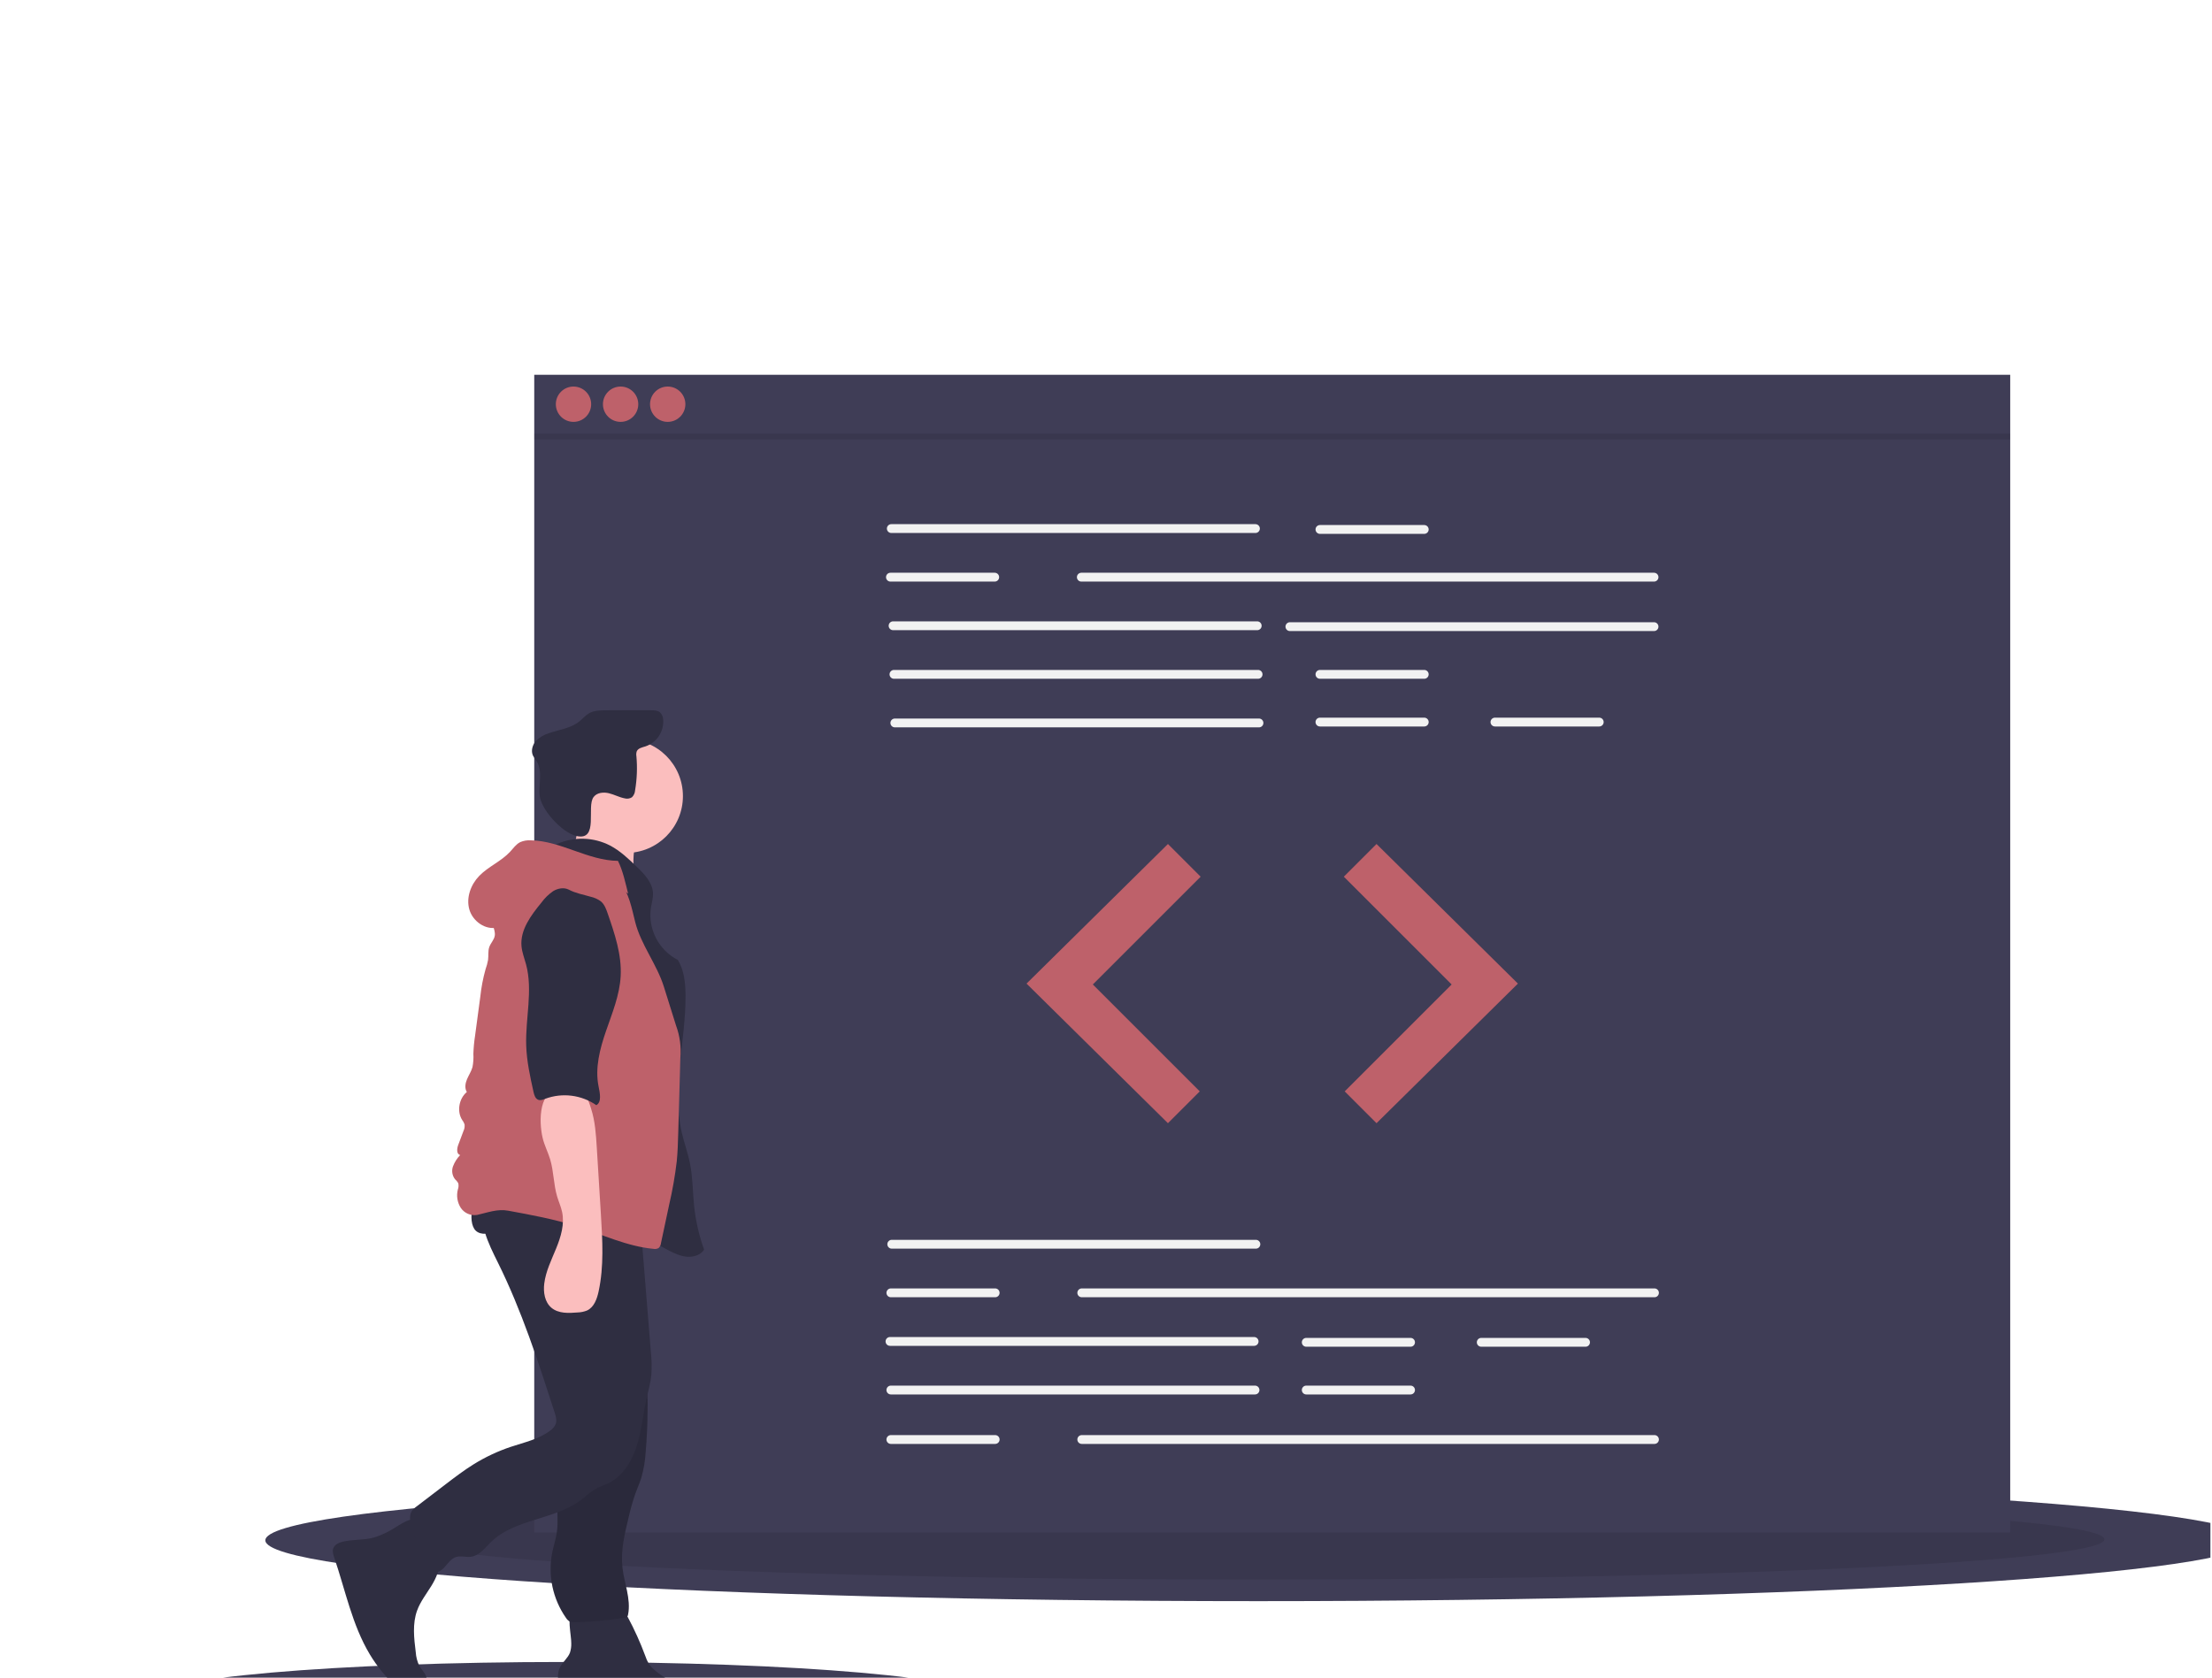 <svg width="1127" height="855" viewBox="0 0 1127 855" fill="none" xmlns="http://www.w3.org/2000/svg">
<g clip-path="url(#clip0)">
<path d="M641.194 816C920.65 816 1147.19 802.121 1147.19 785C1147.19 767.879 920.65 754 641.194 754C361.737 754 135.194 767.879 135.194 785C135.194 802.121 361.737 816 641.194 816Z" fill="#3F3D56"/>
<path opacity="0.1" d="M641.194 805C879.228 805 1072.19 795.822 1072.19 784.5C1072.19 773.178 879.228 764 641.194 764C403.159 764 210.194 773.178 210.194 784.5C210.194 795.822 403.159 805 641.194 805Z" fill="black"/>
<path d="M288.194 884C405.385 884 500.387 875.717 500.387 865.5C500.387 855.283 405.385 847 288.194 847C171.002 847 76 855.283 76 865.5C76 875.717 171.002 884 288.194 884Z" fill="#3F3D56"/>
<path d="M1024.19 191H272.194V781H1024.19V191Z" fill="#3F3D56"/>
<path d="M639.638 271.629H454.12C453.824 271.63 453.531 271.572 453.257 271.459C452.984 271.346 452.735 271.181 452.525 270.971C452.316 270.762 452.15 270.514 452.036 270.24C451.923 269.967 451.864 269.674 451.864 269.378C451.864 269.082 451.923 268.789 452.036 268.515C452.15 268.242 452.316 267.993 452.525 267.784C452.735 267.575 452.984 267.409 453.257 267.296C453.531 267.183 453.824 267.126 454.12 267.126H639.638C640.234 267.128 640.806 267.365 641.227 267.787C641.648 268.209 641.885 268.781 641.885 269.378C641.885 269.974 641.648 270.546 641.227 270.968C640.806 271.39 640.234 271.628 639.638 271.629Z" fill="#F2F2F2"/>
<path d="M842.717 296.395H550.932C550.335 296.395 549.762 296.158 549.34 295.735C548.918 295.313 548.68 294.741 548.68 294.143C548.68 293.546 548.918 292.974 549.34 292.551C549.762 292.129 550.335 291.892 550.932 291.892H842.717C843.013 291.892 843.305 291.95 843.579 292.063C843.852 292.177 844.1 292.342 844.309 292.551C844.518 292.76 844.684 293.009 844.797 293.282C844.91 293.555 844.968 293.848 844.968 294.143C844.968 294.439 844.91 294.732 844.797 295.005C844.684 295.278 844.518 295.526 844.309 295.735C844.1 295.945 843.852 296.11 843.579 296.223C843.305 296.337 843.013 296.395 842.717 296.395Z" fill="#F2F2F2"/>
<path d="M640.539 321.161H455.021C454.424 321.161 453.851 320.923 453.429 320.501C453.007 320.079 452.77 319.506 452.77 318.909C452.77 318.312 453.007 317.739 453.429 317.317C453.851 316.895 454.424 316.658 455.021 316.658H640.539C641.136 316.658 641.708 316.895 642.131 317.317C642.553 317.739 642.79 318.312 642.79 318.909C642.79 319.506 642.553 320.079 642.131 320.501C641.708 320.923 641.136 321.161 640.539 321.161Z" fill="#F2F2F2"/>
<path d="M842.717 321.611H657.199C656.602 321.611 656.029 321.374 655.607 320.951C655.185 320.529 654.948 319.957 654.948 319.359C654.948 318.762 655.185 318.19 655.607 317.767C656.029 317.345 656.602 317.108 657.199 317.108H842.717C843.314 317.108 843.887 317.345 844.309 317.767C844.731 318.19 844.968 318.762 844.968 319.359C844.968 319.957 844.731 320.529 844.309 320.951C843.887 321.374 843.314 321.611 842.717 321.611Z" fill="#F2F2F2"/>
<path d="M640.989 345.926H455.471C454.874 345.926 454.302 345.689 453.879 345.267C453.457 344.845 453.22 344.272 453.22 343.675C453.22 343.078 453.457 342.505 453.879 342.083C454.302 341.661 454.874 341.423 455.471 341.423H640.989C641.586 341.423 642.159 341.661 642.581 342.083C643.003 342.505 643.24 343.078 643.24 343.675C643.24 344.272 643.003 344.845 642.581 345.267C642.159 345.689 641.586 345.926 640.989 345.926Z" fill="#F2F2F2"/>
<path d="M641.439 370.692H455.922C455.324 370.692 454.752 370.455 454.33 370.033C453.907 369.61 453.67 369.038 453.67 368.441C453.67 367.843 453.907 367.271 454.33 366.849C454.752 366.426 455.324 366.189 455.922 366.189H641.439C642.036 366.189 642.609 366.426 643.031 366.849C643.454 367.271 643.691 367.843 643.691 368.441C643.691 369.038 643.454 369.61 643.031 370.033C642.609 370.455 642.036 370.692 641.439 370.692Z" fill="#F2F2F2"/>
<path d="M725.643 272.079H672.509C671.912 272.079 671.339 271.842 670.917 271.42C670.495 270.998 670.258 270.425 670.258 269.828C670.258 269.231 670.495 268.658 670.917 268.236C671.339 267.814 671.912 267.577 672.509 267.577H725.643C726.24 267.577 726.812 267.814 727.235 268.236C727.657 268.658 727.894 269.231 727.894 269.828C727.894 270.425 727.657 270.998 727.235 271.42C726.812 271.842 726.24 272.079 725.643 272.079Z" fill="#F2F2F2"/>
<path d="M725.643 345.926H672.509C671.912 345.926 671.339 345.689 670.917 345.267C670.495 344.845 670.258 344.272 670.258 343.675C670.258 343.078 670.495 342.505 670.917 342.083C671.339 341.661 671.912 341.423 672.509 341.423H725.643C726.24 341.423 726.812 341.661 727.235 342.083C727.657 342.505 727.894 343.078 727.894 343.675C727.894 344.272 727.657 344.845 727.235 345.267C726.812 345.689 726.24 345.926 725.643 345.926Z" fill="#F2F2F2"/>
<path d="M725.643 370.242H672.509C672.213 370.242 671.92 370.185 671.646 370.072C671.372 369.959 671.123 369.793 670.914 369.584C670.704 369.375 670.538 369.126 670.425 368.853C670.311 368.58 670.253 368.286 670.253 367.99C670.253 367.694 670.311 367.401 670.425 367.128C670.538 366.854 670.704 366.606 670.914 366.397C671.123 366.187 671.372 366.022 671.646 365.909C671.92 365.796 672.213 365.738 672.509 365.739H725.643C725.939 365.738 726.232 365.796 726.506 365.909C726.779 366.022 727.028 366.187 727.238 366.397C727.447 366.606 727.614 366.854 727.727 367.128C727.84 367.401 727.899 367.694 727.899 367.99C727.899 368.286 727.84 368.58 727.727 368.853C727.614 369.126 727.447 369.375 727.238 369.584C727.028 369.793 726.779 369.959 726.506 370.072C726.232 370.185 725.939 370.242 725.643 370.242Z" fill="#F2F2F2"/>
<path d="M814.799 370.242H761.666C761.069 370.24 760.498 370.003 760.077 369.581C759.655 369.159 759.419 368.587 759.419 367.99C759.419 367.394 759.655 366.822 760.077 366.4C760.498 365.978 761.069 365.74 761.666 365.739H814.799C815.095 365.738 815.389 365.796 815.662 365.909C815.936 366.022 816.185 366.187 816.394 366.397C816.604 366.606 816.77 366.854 816.884 367.128C816.997 367.401 817.055 367.694 817.055 367.99C817.055 368.286 816.997 368.58 816.884 368.853C816.77 369.126 816.604 369.375 816.394 369.584C816.185 369.793 815.936 369.959 815.662 370.072C815.389 370.185 815.095 370.242 814.799 370.242Z" fill="#F2F2F2"/>
<path d="M506.804 296.395H453.67C453.073 296.395 452.5 296.158 452.078 295.735C451.656 295.313 451.419 294.741 451.419 294.143C451.419 293.546 451.656 292.974 452.078 292.551C452.5 292.129 453.073 291.892 453.67 291.892H506.804C507.401 291.892 507.974 292.129 508.396 292.551C508.818 292.974 509.055 293.546 509.055 294.143C509.055 294.741 508.818 295.313 508.396 295.735C507.974 296.158 507.401 296.395 506.804 296.395Z" fill="#F2F2F2"/>
<path d="M639.863 636.361H454.346C453.748 636.361 453.176 636.123 452.754 635.701C452.331 635.279 452.094 634.706 452.094 634.109C452.094 633.512 452.331 632.939 452.754 632.517C453.176 632.095 453.748 631.858 454.346 631.858H639.863C640.46 631.858 641.033 632.095 641.455 632.517C641.878 632.939 642.115 633.512 642.115 634.109C642.115 634.706 641.878 635.279 641.455 635.701C641.033 636.123 640.46 636.361 639.863 636.361Z" fill="#F2F2F2"/>
<path d="M638.963 685.892H453.445C452.848 685.892 452.275 685.655 451.853 685.233C451.431 684.81 451.194 684.238 451.194 683.641C451.194 683.043 451.431 682.471 451.853 682.049C452.275 681.626 452.848 681.389 453.445 681.389H638.963C639.56 681.389 640.132 681.626 640.555 682.049C640.977 682.471 641.214 683.043 641.214 683.641C641.214 684.238 640.977 684.81 640.555 685.233C640.132 685.655 639.56 685.892 638.963 685.892Z" fill="#F2F2F2"/>
<path d="M639.413 710.658H453.895C453.599 710.658 453.306 710.601 453.032 710.488C452.759 710.375 452.51 710.209 452.3 710C452.091 709.791 451.924 709.542 451.811 709.269C451.697 708.996 451.639 708.702 451.639 708.406C451.639 708.11 451.697 707.817 451.811 707.544C451.924 707.27 452.091 707.022 452.3 706.813C452.51 706.604 452.759 706.438 453.032 706.325C453.306 706.212 453.599 706.154 453.895 706.155H639.413C639.709 706.154 640.002 706.212 640.276 706.325C640.55 706.438 640.798 706.604 641.008 706.813C641.218 707.022 641.384 707.27 641.497 707.544C641.611 707.817 641.669 708.11 641.669 708.406C641.669 708.702 641.611 708.996 641.497 709.269C641.384 709.542 641.218 709.791 641.008 710C640.798 710.209 640.55 710.375 640.276 710.488C640.002 710.601 639.709 710.658 639.413 710.658Z" fill="#F2F2F2"/>
<path d="M718.663 686.342H665.53C664.932 686.342 664.36 686.105 663.938 685.683C663.515 685.261 663.278 684.688 663.278 684.091C663.278 683.494 663.515 682.921 663.938 682.499C664.36 682.077 664.932 681.839 665.53 681.839H718.663C719.26 681.839 719.833 682.077 720.255 682.499C720.677 682.921 720.915 683.494 720.915 684.091C720.915 684.688 720.677 685.261 720.255 685.683C719.833 686.105 719.26 686.342 718.663 686.342Z" fill="#F2F2F2"/>
<path d="M718.663 710.658H665.53C664.932 710.658 664.36 710.421 663.938 709.998C663.515 709.576 663.278 709.003 663.278 708.406C663.278 707.809 663.515 707.236 663.938 706.814C664.36 706.392 664.932 706.155 665.53 706.155H718.663C719.26 706.155 719.833 706.392 720.255 706.814C720.677 707.236 720.915 707.809 720.915 708.406C720.915 709.003 720.677 709.576 720.255 709.998C719.833 710.421 719.26 710.658 718.663 710.658Z" fill="#F2F2F2"/>
<path d="M807.82 686.342H754.686C754.089 686.342 753.516 686.105 753.094 685.683C752.672 685.261 752.435 684.688 752.435 684.091C752.435 683.494 752.672 682.921 753.094 682.499C753.516 682.077 754.089 681.839 754.686 681.839H807.82C808.417 681.839 808.99 682.077 809.412 682.499C809.834 682.921 810.071 683.494 810.071 684.091C810.071 684.688 809.834 685.261 809.412 685.683C808.99 686.105 808.417 686.342 807.82 686.342Z" fill="#F2F2F2"/>
<path d="M842.942 661.126H551.157C550.56 661.126 549.987 660.889 549.565 660.467C549.143 660.045 548.906 659.472 548.906 658.875C548.906 658.278 549.143 657.705 549.565 657.283C549.987 656.861 550.56 656.623 551.157 656.623H842.942C843.539 656.623 844.112 656.861 844.534 657.283C844.956 657.705 845.194 658.278 845.194 658.875C845.194 659.472 844.956 660.045 844.534 660.467C844.112 660.889 843.539 661.126 842.942 661.126Z" fill="#F2F2F2"/>
<path d="M507.029 661.126H453.895C453.298 661.126 452.725 660.889 452.303 660.467C451.881 660.045 451.644 659.472 451.644 658.875C451.644 658.278 451.881 657.705 452.303 657.283C452.725 656.861 453.298 656.623 453.895 656.623H507.029C507.626 656.623 508.199 656.861 508.621 657.283C509.043 657.705 509.28 658.278 509.28 658.875C509.28 659.472 509.043 660.045 508.621 660.467C508.199 660.889 507.626 661.126 507.029 661.126Z" fill="#F2F2F2"/>
<path d="M842.942 735.874H551.157C550.861 735.874 550.568 735.817 550.294 735.704C550.02 735.591 549.771 735.425 549.562 735.216C549.352 735.007 549.186 734.758 549.073 734.485C548.959 734.212 548.901 733.918 548.901 733.622C548.901 733.326 548.959 733.033 549.073 732.76C549.186 732.486 549.352 732.238 549.562 732.029C549.771 731.82 550.02 731.654 550.294 731.541C550.568 731.428 550.861 731.37 551.157 731.371H842.942C843.539 731.371 844.112 731.608 844.534 732.03C844.956 732.453 845.194 733.025 845.194 733.622C845.194 734.219 844.956 734.792 844.534 735.214C844.112 735.637 843.539 735.874 842.942 735.874Z" fill="#F2F2F2"/>
<path d="M507.029 735.874H453.895C453.599 735.874 453.306 735.817 453.032 735.704C452.759 735.591 452.51 735.425 452.3 735.216C452.091 735.007 451.924 734.758 451.811 734.485C451.697 734.212 451.639 733.918 451.639 733.622C451.639 733.326 451.697 733.033 451.811 732.76C451.924 732.486 452.091 732.238 452.3 732.029C452.51 731.82 452.759 731.654 453.032 731.541C453.306 731.428 453.599 731.37 453.895 731.371H507.029C507.325 731.37 507.618 731.428 507.892 731.541C508.166 731.654 508.414 731.82 508.624 732.029C508.834 732.238 509 732.486 509.113 732.76C509.227 733.033 509.285 733.326 509.285 733.622C509.285 733.918 509.227 734.212 509.113 734.485C509 734.758 508.834 735.007 508.624 735.216C508.414 735.425 508.166 735.591 507.892 735.704C507.618 735.817 507.325 735.874 507.029 735.874Z" fill="#F2F2F2"/>
<path d="M595.06 430.13L523.014 501.275L595.06 572.42L611.27 556.21L556.786 501.725L611.72 446.79L595.06 430.13Z" fill="#BE616A"/>
<path d="M701.327 430.13L773.373 501.275L701.327 572.42L685.117 556.21L739.602 501.725L684.667 446.79L701.327 430.13Z" fill="#BE616A"/>
<path d="M292.194 215C297.164 215 301.194 210.971 301.194 206C301.194 201.029 297.164 197 292.194 197C287.223 197 283.194 201.029 283.194 206C283.194 210.971 287.223 215 292.194 215Z" fill="#BE616A"/>
<path d="M316.194 215C321.164 215 325.194 210.971 325.194 206C325.194 201.029 321.164 197 316.194 197C311.223 197 307.194 201.029 307.194 206C307.194 210.971 311.223 215 316.194 215Z" fill="#BE616A"/>
<path d="M340.194 215C345.164 215 349.194 210.971 349.194 206C349.194 201.029 345.164 197 340.194 197C335.223 197 331.194 201.029 331.194 206C331.194 210.971 335.223 215 340.194 215Z" fill="#BE616A"/>
<path opacity="0.1" d="M1024.19 221H272.194V224H1024.19V221Z" fill="black"/>
<path d="M198.622 780.091C196.024 781.538 193.283 782.712 190.444 783.594C185.365 784.981 179.936 784.472 174.806 785.657C172.706 786.142 170.42 787.156 169.752 789.205C169.262 790.709 169.795 792.332 170.306 793.829C175.974 810.448 179.391 828.095 188.431 843.149C192.23 849.472 196.945 855.197 202.423 860.137C204.479 861.989 206.808 863.801 209.559 864.092C210.827 864.226 212.108 864.023 213.272 863.503C214.437 862.984 215.444 862.167 216.191 861.134C216.939 860.101 217.401 858.889 217.53 857.621C217.66 856.352 217.453 855.072 216.929 853.91C216.119 852.108 214.612 850.713 213.64 848.994C212.587 846.804 211.969 844.429 211.821 842.003C210.928 834.895 210.067 827.466 212.53 820.738C214.182 816.226 217.212 812.379 219.737 808.291C222.261 804.202 224.358 799.519 223.797 794.747C223.413 791.49 221.825 788.51 220.147 785.693C218.465 782.87 215.142 775.284 211.764 774.342C208.257 773.364 201.68 778.524 198.622 780.091Z" fill="#2F2E41"/>
<path d="M291.057 837.5C291.109 839.108 290.885 840.713 290.393 842.245C289.336 845.038 286.712 846.951 285.357 849.612C283.472 853.313 284.326 857.786 285.575 861.747C286.358 864.23 287.385 866.814 289.488 868.35C291.286 869.464 293.331 870.119 295.442 870.257C313.478 872.753 331.8 871.321 350 871.844C353.318 871.939 356.83 872.055 359.725 870.434C362.621 868.813 364.411 864.737 362.442 862.066C360.673 859.668 357.177 859.69 354.2 859.549C346.448 859.155 339.067 856.114 333.287 850.934C332.147 849.96 331.158 848.822 330.354 847.557C329.735 846.435 329.221 845.257 328.819 844.04C326.268 837.128 323.232 830.406 319.736 823.921C318.757 822.106 317.649 820.216 315.83 819.245C314.498 818.639 313.053 818.324 311.59 818.319C307.054 818.025 295.307 816.481 291.799 820.009C288.558 823.268 291.128 833.36 291.057 837.5Z" fill="#2F2E41"/>
<path d="M318.971 434.695C334.973 434.695 347.946 421.723 347.946 405.72C347.946 389.718 334.973 376.745 318.971 376.745C302.968 376.745 289.996 389.718 289.996 405.72C289.996 421.723 302.968 434.695 318.971 434.695Z" fill="#FBBEBE"/>
<path d="M292.806 429.646C291.082 434.26 288.159 438.593 283.905 441.076L323.98 449.25C322.526 443.402 322.335 437.31 323.418 431.381C323.816 429.946 323.898 428.442 323.658 426.972C322.904 424.065 319.631 422.666 316.703 421.998C309.389 420.331 302.921 419.437 296.124 416.206C294.047 419.763 294.337 425.545 292.806 429.646Z" fill="#FBBEBE"/>
<path d="M283.571 430.227C287.882 428.276 292.579 427.327 297.309 427.45C302.039 427.574 306.68 428.767 310.884 430.941C316.022 433.648 320.276 437.735 324.455 441.767C328.308 445.484 332.418 449.739 332.691 455.086C332.824 457.676 332.015 460.208 331.607 462.769C330.874 468.066 331.806 473.459 334.275 478.202C336.744 482.945 340.628 486.802 345.387 489.239C348.571 494.542 349.228 500.968 349.277 507.153C349.462 530.589 342.067 554.314 347.346 577.148C348.586 582.51 350.508 587.702 351.578 593.1C352.965 600.091 352.897 607.279 353.622 614.369C354.409 622.047 356.126 629.601 358.736 636.865C356.992 639.639 353.362 640.702 350.093 640.478C346.825 640.253 343.768 638.834 340.851 637.342C326.728 630.115 313.792 620.585 299.164 614.442C289.487 610.379 279.177 607.847 269.789 603.154C260.4 598.461 251.669 591.012 248.798 580.916C247.557 576.551 247.48 571.951 247.413 567.413C247.127 548.299 246.862 528.977 251.023 510.319C254.692 493.866 261.764 478.125 263.307 461.338C263.809 455.874 263.82 450.025 266.873 445.465C271.188 439.02 280.505 437.351 283.571 430.227Z" fill="#2F2E41"/>
<path d="M302.492 406.129C304.199 403.903 307.492 403.599 310.219 404.258C312.947 404.916 315.462 406.322 318.217 406.856C318.843 407.034 319.499 407.079 320.144 406.988C320.789 406.898 321.407 406.674 321.96 406.33C322.923 405.382 323.499 404.109 323.576 402.76C324.54 397.019 324.766 391.178 324.246 385.38C324.103 384.566 324.157 383.73 324.405 382.942C325.087 381.299 327.168 380.908 328.867 380.38C331.671 379.433 334.079 377.578 335.711 375.109C337.343 372.64 338.106 369.698 337.88 366.747C337.838 365.332 337.243 363.989 336.223 363.007C335.048 362.049 333.403 361.99 331.887 361.978C324.099 361.916 316.31 361.917 308.521 361.984C305.638 362.008 302.61 362.079 300.111 363.516C298.264 364.579 296.89 366.289 295.231 367.628C290.905 371.119 285.053 371.829 279.79 373.619C277.22 374.35 274.887 375.742 273.022 377.654C271.272 379.654 270.43 382.628 271.53 385.047C272.094 386.055 272.724 387.025 273.416 387.951C276.521 392.915 274.454 399.354 274.918 405.191C275.497 412.479 286.283 424.302 293.597 426.027C305.404 428.811 298.583 410.914 302.492 406.129Z" fill="#2F2E41"/>
<path d="M286.134 725.683C286.879 731.004 287.835 736.344 287.58 741.712C287.223 749.206 284.52 756.426 284.021 763.911C283.648 769.502 284.511 775.153 283.734 780.703C283.237 784.256 282.078 787.681 281.361 791.196C280.225 796.925 280.257 802.824 281.455 808.54C282.654 814.256 284.993 819.672 288.334 824.462C288.825 825.282 289.523 825.958 290.358 826.423C291.158 826.719 292.015 826.833 292.865 826.755C301.299 826.583 309.71 825.819 318.036 824.467C318.645 824.442 319.223 824.187 319.652 823.754C319.84 823.467 319.96 823.141 320.003 822.8C321.547 814.864 318.026 806.907 317.131 798.872C316.175 790.292 318.234 781.694 320.277 773.307C321.204 769.169 322.361 765.087 323.744 761.079C324.732 758.382 325.925 755.758 326.781 753.016C327.994 748.709 328.732 744.282 328.983 739.814C329.577 732.764 329.892 725.697 329.928 718.615C330.13 711.903 329.571 705.191 328.263 698.605C326.385 690.267 322.539 682.524 318.727 674.875C316.688 675.363 314.775 676.273 313.109 677.545C308.196 680.726 303.067 683.56 297.759 686.025C294.192 687.682 287.237 688.859 284.973 692.311C282.741 695.716 284.181 702.662 284.352 706.417C284.645 712.862 285.239 719.284 286.134 725.683Z" fill="#2F2E41"/>
<path opacity="0.1" d="M286.134 725.683C286.879 731.004 287.835 736.344 287.58 741.712C287.223 749.206 284.52 756.426 284.021 763.911C283.648 769.502 284.511 775.153 283.734 780.703C283.237 784.256 282.078 787.681 281.361 791.196C280.225 796.925 280.257 802.824 281.455 808.54C282.654 814.256 284.993 819.672 288.334 824.462C288.825 825.282 289.523 825.958 290.358 826.423C291.158 826.719 292.015 826.833 292.865 826.755C301.299 826.583 309.71 825.819 318.036 824.467C318.645 824.442 319.223 824.187 319.652 823.754C319.84 823.467 319.96 823.141 320.003 822.8C321.547 814.864 318.026 806.907 317.131 798.872C316.175 790.292 318.234 781.694 320.277 773.307C321.204 769.169 322.361 765.087 323.744 761.079C324.732 758.382 325.925 755.758 326.781 753.016C327.994 748.709 328.732 744.282 328.983 739.814C329.577 732.764 329.892 725.697 329.928 718.615C330.13 711.903 329.571 705.191 328.263 698.605C326.385 690.267 322.539 682.524 318.727 674.875C316.688 675.363 314.775 676.273 313.109 677.545C308.196 680.726 303.067 683.56 297.759 686.025C294.192 687.682 287.237 688.859 284.973 692.311C282.741 695.716 284.181 702.662 284.352 706.417C284.645 712.862 285.239 719.284 286.134 725.683Z" fill="black"/>
<path d="M246.961 612.018C243.113 622.377 248.769 633.572 253.683 643.47C265.789 667.856 274.196 693.878 282.558 719.787C283.184 721.728 283.81 723.846 283.112 725.762C282.509 727.123 281.53 728.284 280.29 729.109C274.524 733.488 267.183 735.047 260.315 737.338C253.678 739.554 247.321 742.534 241.372 746.218C236.396 749.302 231.733 752.862 227.081 756.416L212.269 767.728C211.31 768.376 210.472 769.188 209.793 770.125C208.364 772.366 208.949 775.292 209.661 777.853C211.544 784.634 213.969 791.253 216.913 797.645C217.397 799.046 218.319 800.255 219.543 801.092C221.855 802.334 224.682 800.687 226.448 798.745C228.213 796.803 229.74 794.386 232.229 793.552C234.715 792.719 237.451 793.728 240.047 793.363C244.245 792.774 247.033 788.906 250.059 785.937C262.425 773.805 283.069 774.686 296.672 763.96C298.638 762.2 300.72 760.574 302.903 759.092C305.202 757.733 307.81 756.987 310.196 755.785C317.453 752.131 322.015 744.577 324.458 736.828C326.902 729.08 327.599 720.901 329.355 712.968C330.263 708.867 331.458 704.81 331.862 700.629C332.122 696.741 332.037 692.837 331.609 688.963L326.701 628.248C326.301 623.304 325.901 618.355 325.125 613.457C310.548 613.978 295.982 614.565 281.397 614.737C269.792 614.874 257.973 615.686 246.961 612.018Z" fill="#2F2E41"/>
<path d="M241.603 626.221C243.58 629.401 248.393 629.335 251.707 627.592C255.021 625.848 257.596 622.919 260.918 621.191C265.381 618.868 270.664 618.955 275.694 619.097C283.657 619.322 291.719 619.562 299.381 621.744C307.305 624.001 315.02 628.347 323.215 627.48C324.641 627.329 326.2 626.921 326.976 625.715C327.43 624.841 327.644 623.863 327.595 622.879L327.863 615.72C328.027 614.482 327.83 613.223 327.293 612.095C326.606 611.156 325.663 610.434 324.577 610.015C312.914 604.369 299.613 603.318 286.662 602.874C280.079 602.649 273.493 602.556 266.905 602.596C261.314 602.63 254.602 601.821 249.166 603.315C241.871 605.32 237.902 620.269 241.603 626.221Z" fill="#2F2E41"/>
<path d="M314.839 438.726C299.557 438.59 285.708 428.503 270.427 428.257C268.581 428.13 266.731 428.449 265.035 429.188C262.906 430.26 261.506 432.334 259.888 434.086C255.37 438.979 248.827 441.591 244.185 446.367C239.833 450.845 237.412 457.517 239.13 463.52C240.849 469.524 247.334 474.129 253.409 472.685C255.857 464.762 260.909 457.898 267.746 453.206C271.304 450.924 275.053 448.956 278.952 447.324C285.82 444.212 293.499 441.041 300.67 443.374C303.314 444.372 305.807 445.732 308.079 447.414L320.033 455.444C318.64 449.95 317.387 443.788 314.839 438.726Z" fill="#BE616A"/>
<path d="M251.649 467.374C249.62 469.906 252.543 473.574 252.096 476.787C251.798 478.922 250.041 480.552 249.31 482.58C248.552 484.681 248.954 487.007 248.666 489.222C248.378 490.832 247.951 492.414 247.391 493.951C246.104 498.543 245.205 503.235 244.705 507.977L242.03 527.953C241.566 530.959 241.283 533.99 241.184 537.03C241.319 539.303 241.167 541.583 240.732 543.817C240.139 546 238.828 547.91 237.946 549.993C237.063 552.075 236.654 554.595 237.846 556.517C233.855 559.842 232.668 566.371 235.459 570.752C235.99 571.435 236.406 572.2 236.689 573.017C236.843 574.16 236.655 575.322 236.147 576.357L233.443 583.564C232.75 585.409 232.531 588.217 234.456 588.638C232.862 590.294 231.62 592.256 230.805 594.405C230.41 595.484 230.291 596.645 230.461 597.782C230.631 598.919 231.084 599.994 231.777 600.911C232.449 601.5 233.021 602.195 233.472 602.967C233.736 604.043 233.668 605.174 233.276 606.21C232.871 607.784 232.793 609.424 233.047 611.029C233.3 612.634 233.879 614.171 234.749 615.544C235.65 616.898 236.926 617.96 238.421 618.601C239.916 619.242 241.565 619.434 243.167 619.152C248.578 617.932 253.44 616.005 258.895 617.006C270.641 619.162 282.425 621.326 293.801 624.958C306.785 629.104 319.357 635.183 332.927 636.459C333.82 636.642 334.748 636.497 335.544 636.052C336.235 635.397 336.665 634.513 336.754 633.564C338.152 627.009 339.55 620.454 340.948 613.899C342.638 606.634 343.925 599.28 344.803 591.872C345.28 587.091 345.416 582.283 345.552 577.479L346.633 539.248C347.139 533.614 346.388 527.937 344.433 522.629L338.215 502.781C334.667 491.454 326.528 481.409 323.63 469.899C321.796 462.614 320.441 454.796 315.522 449.118C308.509 441.023 296.377 439.764 285.758 441.156C280.961 441.784 276.122 442.87 271.973 445.357C267.175 448.234 263.64 452.766 260.22 457.194C257.402 460.843 254.533 463.776 251.649 467.374Z" fill="#BE616A"/>
<path d="M276.444 579.823C277.319 583.596 279.156 587.075 280.281 590.78C282.165 596.989 282.006 603.676 283.886 609.886C284.676 612.492 285.819 614.995 286.386 617.659C287.707 623.869 285.778 630.294 283.382 636.174C280.987 642.055 278.069 647.852 277.291 654.154C276.743 658.592 277.53 663.604 280.951 666.485C284.503 669.475 289.664 669.272 294.29 668.874C295.951 668.828 297.59 668.487 299.131 667.866C302.669 666.193 304.159 662.007 304.986 658.181C307.757 645.362 306.966 632.075 306.16 618.985L304.054 584.75C303.649 578.16 303.214 571.432 301.183 565.104C300.445 562.802 299.157 558.15 297.054 556.68C294.972 555.225 289.024 555.16 286.446 555.039C274.348 554.47 274.483 571.356 276.444 579.823Z" fill="#FBBEBE"/>
<path d="M289.848 453.423C287.377 452.13 284.265 452.687 281.876 454.128C279.57 455.707 277.551 457.668 275.904 459.926C270.566 466.443 264.914 473.921 265.706 482.308C266.002 485.453 267.207 488.429 268.023 491.48C271.602 504.86 267.644 519.01 268.098 532.853C268.361 540.852 270.101 548.72 271.835 556.533C272.188 558.127 272.755 559.973 274.297 560.51C275.456 560.913 276.708 560.395 277.855 559.959C282.127 558.38 286.717 557.853 291.236 558.423C295.755 558.992 300.071 560.641 303.818 563.231C306.683 561.702 305.609 556.868 304.967 553.685C303.058 544.228 305.649 534.471 308.795 525.35C311.941 516.229 315.706 507.12 316.227 497.485C316.818 486.569 313.198 475.915 309.627 465.582C308.848 463.327 307.996 460.962 306.189 459.404C304.641 458.254 302.868 457.443 300.986 457.027C297.193 455.906 293.352 455.258 289.848 453.423Z" fill="#2F2E41"/>
</g>
<defs>
<clipPath id="clip0">
<rect width="1126.19" height="855" fill="white"/>
</clipPath>
</defs>
</svg>

